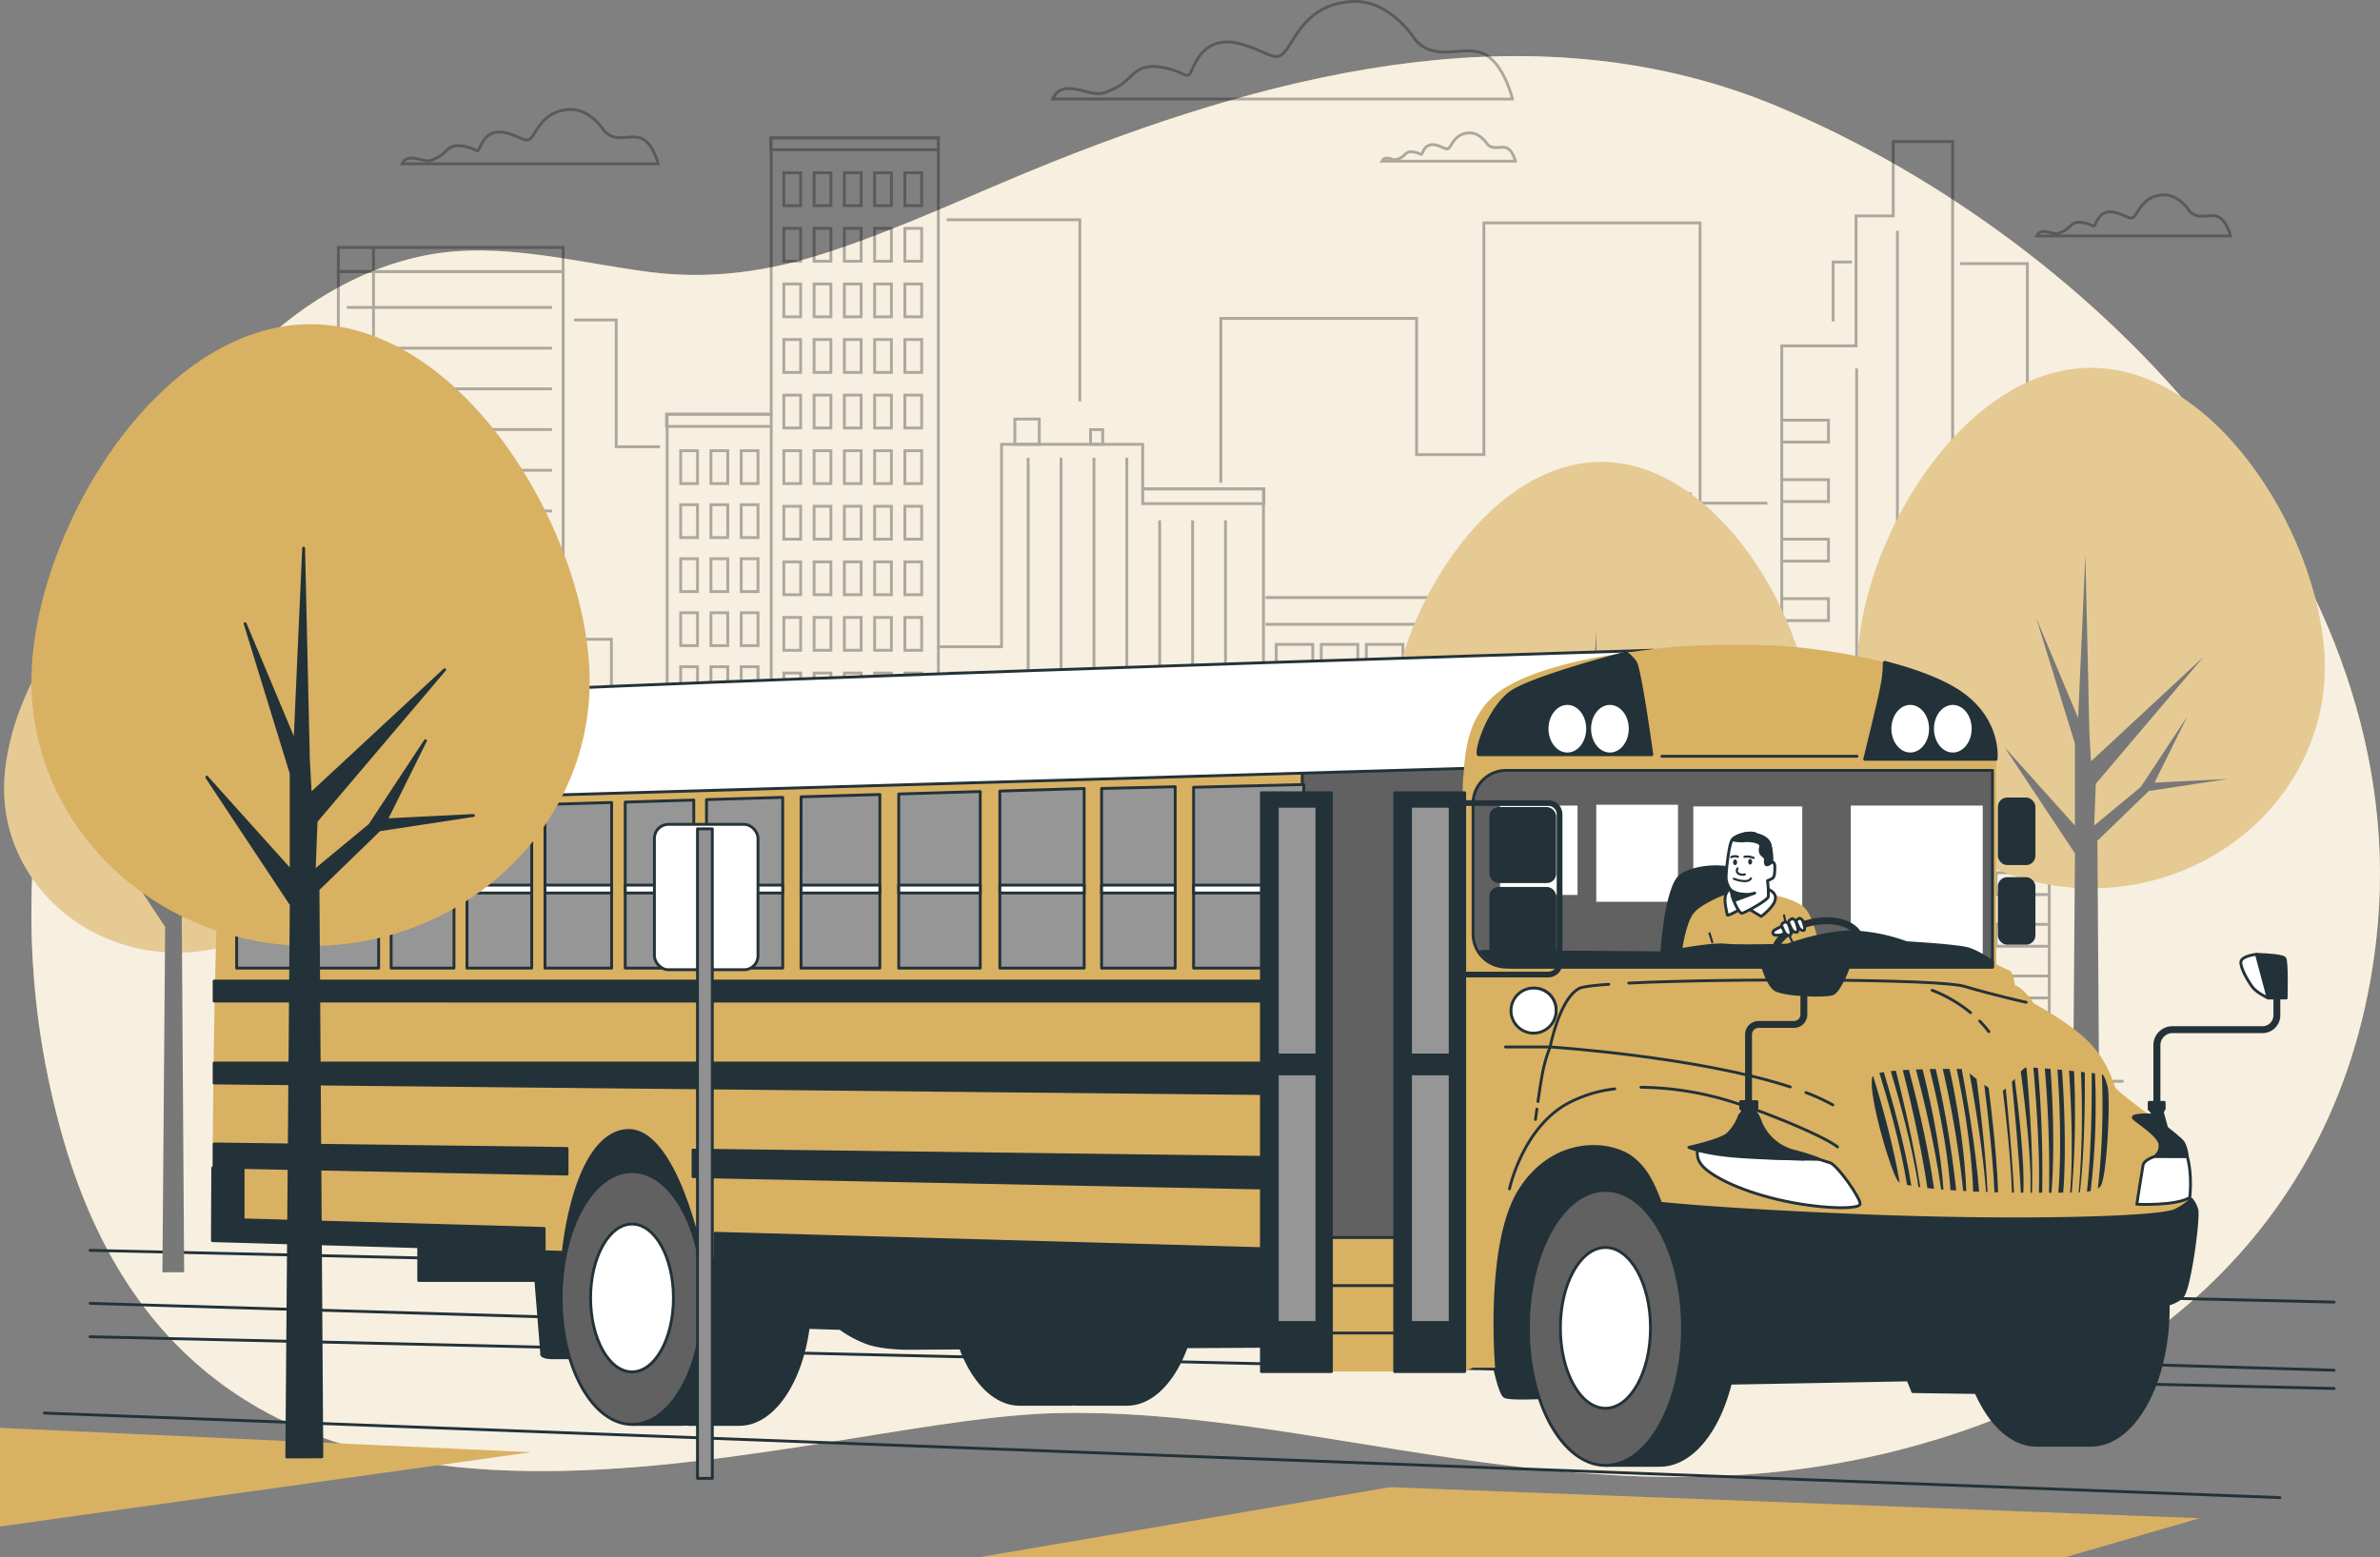 <svg xmlns="http://www.w3.org/2000/svg" viewBox="0 0 833.13 545.31"><rect x="0" y="0" width="833.13" height="545.31" fill="#808080" stroke="none"/><title>home-image</title><g id="Layer_2" data-name="Layer 2"><g id="Layer_1-2" data-name="Layer 1"><path d="M831.81,329.18c14.69-128.25-96-244.32-209.21-291.77C539.47,2.56,449.53,24.46,369.45,56.31c-26.64,10.59-52.73,23.24-80,32.15-20.28,6.62-40.75,9.53-62,6.8-25.57-3.28-52.48-10.89-78.28-5.88-24.25,4.71-46.15,18.67-63,36.06C22.26,191.36-1.69,292.1,17.34,379.69q1.69,7.83,3.81,15.59c49.79,183.29,254.05,102.6,346.52,99.61s187,40.84,296.72,12.95C741.8,488.17,819.72,434.79,831.81,329.18Z" style="fill:#d9b162"/><path d="M831.81,329.18c14.69-128.25-96-244.32-209.21-291.77C539.47,2.56,449.53,24.46,369.45,56.31c-26.64,10.59-52.73,23.24-80,32.15-20.28,6.62-40.75,9.53-62,6.8-25.57-3.28-52.48-10.89-78.28-5.88-24.25,4.71-46.15,18.67-63,36.06C22.26,191.36-1.69,292.1,17.34,379.69q1.69,7.83,3.81,15.59c49.79,183.29,254.05,102.6,346.52,99.61s187,40.84,296.72,12.95C741.8,488.17,819.72,434.79,831.81,329.18Z" style="fill:#fff;opacity:0.8"/><line x1="31.54" y1="437.82" x2="817.06" y2="455.94" style="fill:none;stroke:#233239;stroke-linecap:round;stroke-linejoin:round"/><line x1="31.54" y1="468.07" x2="817.06" y2="486.19" style="fill:none;stroke:#233239;stroke-linecap:round;stroke-linejoin:round"/><line x1="31.54" y1="456.39" x2="817.06" y2="479.8" style="fill:none;stroke:#233239;stroke-linecap:round;stroke-linejoin:round"/><line x1="15.51" y1="494.8" x2="798.05" y2="524.4" style="fill:none;stroke:#233239;stroke-linecap:round;stroke-linejoin:round"/><polygon points="769.99 531.62 486.51 520.75 342.59 545.31 722.84 545.31 769.99 531.62" style="fill:#d9b162"/><polygon points="0 499.98 0 534.52 185.83 508.51 0 499.98" style="fill:#d9b162"/><path d="M495.48,14S486.74-.26,473.25.53,455,10.06,451,16.41s-5.55,2.38-15.87-.8S420.06,18,417.68,23.55s-1.59,1.59-11.11,0-9.77,4.09-15.88,7.15c-5,2.48-6,2.59-11.54,1.1-6.85-1.86-9.1-.31-10.68,2.87h161S526.43,22,519.29,18.79,502.62,22,495.48,14Z" style="fill:none;stroke:#000;stroke-miterlimit:10;opacity:0.3"/><path d="M211.51,45.85s-4.86-8-12.37-7.51-10.16,5.3-12.37,8.83-3.09,1.33-8.84-.44-8.39,1.33-9.72,4.42-.88.88-6.18,0-5.44,2.28-8.84,4c-2.76,1.38-3.36,1.44-6.42.61-3.81-1-5.06-.17-6,1.59h89.62s-1.7-7.06-5.68-8.83S215.49,50.27,211.51,45.85Z" style="fill:none;stroke:#000;stroke-miterlimit:10;opacity:0.3"/><path d="M766.48,73.93s-3.68-6-9.36-5.68-7.68,4-9.35,6.68-2.34,1-6.69-.34-6.35,1-7.35,3.35-.67.66-4.68,0-4.11,1.72-6.68,3c-2.09,1-2.54,1.1-4.86.47-2.88-.78-3.83-.13-4.5,1.2H780.8s-1.29-5.34-4.29-6.68S769.49,77.27,766.48,73.93Z" style="fill:none;stroke:#000;stroke-miterlimit:10;opacity:0.3"/><path d="M520.63,50.46s-2.54-4.14-6.45-3.91-5.29,2.76-6.44,4.6-1.61.69-4.61-.23-4.37.69-5.06,2.3-.46.46-3.22,0-2.83,1.19-4.6,2.07a3.47,3.47,0,0,1-3.35.32c-2-.54-2.64-.09-3.1.83h46.69s-.89-3.68-3-4.6S522.7,52.76,520.63,50.46Z" style="fill:none;stroke:#000;stroke-miterlimit:10;opacity:0.3"/><g style="opacity:0.3"><polyline points="88.53 365.62 118.44 365.62 118.44 95.1 197.13 95.1 197.13 223.85 214.03 223.85 214.03 383.82 233.54 383.82 233.54 145.04 269.96 145.04 269.96 48.28 328.48 48.28 328.48 226.46 350.59 226.46 350.59 155.58 400.01 155.58 400.01 171.18 442.28 171.18 442.28 381.87 459.19 381.87 459.19 343.51 505.36 343.51 505.36 381.22 527.47 381.22 527.47 191.34 602.25 191.34 602.25 369.52 623.71 369.52 623.71 121.11 649.72 121.11 649.72 75.59 662.73 75.59 662.73 49.58 683.53 49.58 683.53 218 717.35 218 717.35 378.62 743.36 378.62" style="fill:none;stroke:#000;stroke-miterlimit:10"/><rect x="118.44" y="86.65" width="78.68" height="8.45" style="fill:none;stroke:#000;stroke-miterlimit:10"/><rect x="233.32" y="145.04" width="36.64" height="4.28" style="fill:none;stroke:#000;stroke-miterlimit:10"/><rect x="269.78" y="48.28" width="58.7" height="4.16" style="fill:none;stroke:#000;stroke-miterlimit:10"/><rect x="355.25" y="146.74" width="8.55" height="8.83" style="fill:none;stroke:#000;stroke-miterlimit:10"/><rect x="381.74" y="150.44" width="4.27" height="5.13" style="fill:none;stroke:#000;stroke-miterlimit:10"/><rect x="400.01" y="171.18" width="42.41" height="5.18" style="fill:none;stroke:#000;stroke-miterlimit:10"/><rect x="527.47" y="187.48" width="74.77" height="3.87" style="fill:none;stroke:#000;stroke-miterlimit:10"/><rect x="546.69" y="179.78" width="29.63" height="7.69" style="fill:none;stroke:#000;stroke-miterlimit:10"/><polyline points="570.05 180.07 570.05 172.95 591.7 172.95 591.7 187.19" style="fill:none;stroke:#000;stroke-miterlimit:10"/><polyline points="427.35 169.06 427.35 111.49 495.88 111.49 495.88 159.19 519.45 159.19 519.45 78.05 595.11 78.05 595.11 176.18 618.68 176.18" style="fill:none;stroke:#000;stroke-miterlimit:10"/><polyline points="378 140.55 378 76.95 331.4 76.95" style="fill:none;stroke:#000;stroke-miterlimit:10"/><polyline points="231.07 156.44 215.72 156.44 215.72 112.04 200.92 112.04" style="fill:none;stroke:#000;stroke-miterlimit:10"/><polyline points="115.94 144.38 103.33 144.38 103.33 317.08" style="fill:none;stroke:#000;stroke-miterlimit:10"/><polyline points="641.71 112.58 641.71 91.75 648.29 91.75" style="fill:none;stroke:#000;stroke-miterlimit:10"/><polyline points="686.12 92.3 709.69 92.3 709.69 179.47 749.72 179.47 749.72 280.35" style="fill:none;stroke:#000;stroke-miterlimit:10"/><rect x="274.39" y="60.5" width="5.88" height="11.51" style="fill:none;stroke:#000;stroke-miterlimit:10"/><rect x="284.98" y="60.5" width="5.88" height="11.51" style="fill:none;stroke:#000;stroke-miterlimit:10"/><rect x="295.57" y="60.5" width="5.88" height="11.51" style="fill:none;stroke:#000;stroke-miterlimit:10"/><rect x="306.16" y="60.5" width="5.88" height="11.51" style="fill:none;stroke:#000;stroke-miterlimit:10"/><rect x="316.75" y="60.5" width="5.88" height="11.51" style="fill:none;stroke:#000;stroke-miterlimit:10"/><rect x="274.39" y="79.96" width="5.88" height="11.51" style="fill:none;stroke:#000;stroke-miterlimit:10"/><rect x="284.98" y="79.96" width="5.88" height="11.51" style="fill:none;stroke:#000;stroke-miterlimit:10"/><rect x="295.57" y="79.96" width="5.88" height="11.51" style="fill:none;stroke:#000;stroke-miterlimit:10"/><rect x="306.16" y="79.96" width="5.88" height="11.51" style="fill:none;stroke:#000;stroke-miterlimit:10"/><rect x="316.75" y="79.96" width="5.88" height="11.51" style="fill:none;stroke:#000;stroke-miterlimit:10"/><rect x="274.39" y="99.43" width="5.88" height="11.51" style="fill:none;stroke:#000;stroke-miterlimit:10"/><rect x="284.98" y="99.43" width="5.88" height="11.51" style="fill:none;stroke:#000;stroke-miterlimit:10"/><rect x="295.57" y="99.43" width="5.88" height="11.51" style="fill:none;stroke:#000;stroke-miterlimit:10"/><rect x="306.16" y="99.43" width="5.88" height="11.51" style="fill:none;stroke:#000;stroke-miterlimit:10"/><rect x="316.75" y="99.43" width="5.88" height="11.51" style="fill:none;stroke:#000;stroke-miterlimit:10"/><rect x="274.39" y="118.89" width="5.88" height="11.51" style="fill:none;stroke:#000;stroke-miterlimit:10"/><rect x="284.98" y="118.89" width="5.88" height="11.51" style="fill:none;stroke:#000;stroke-miterlimit:10"/><rect x="295.57" y="118.89" width="5.88" height="11.51" style="fill:none;stroke:#000;stroke-miterlimit:10"/><rect x="306.16" y="118.89" width="5.88" height="11.51" style="fill:none;stroke:#000;stroke-miterlimit:10"/><rect x="316.75" y="118.89" width="5.88" height="11.51" style="fill:none;stroke:#000;stroke-miterlimit:10"/><rect x="274.39" y="138.35" width="5.88" height="11.51" style="fill:none;stroke:#000;stroke-miterlimit:10"/><rect x="284.98" y="138.35" width="5.88" height="11.51" style="fill:none;stroke:#000;stroke-miterlimit:10"/><rect x="295.57" y="138.35" width="5.88" height="11.51" style="fill:none;stroke:#000;stroke-miterlimit:10"/><rect x="306.16" y="138.35" width="5.88" height="11.51" style="fill:none;stroke:#000;stroke-miterlimit:10"/><rect x="316.75" y="138.35" width="5.88" height="11.51" style="fill:none;stroke:#000;stroke-miterlimit:10"/><rect x="274.39" y="157.82" width="5.88" height="11.51" style="fill:none;stroke:#000;stroke-miterlimit:10"/><rect x="284.98" y="157.82" width="5.88" height="11.51" style="fill:none;stroke:#000;stroke-miterlimit:10"/><rect x="295.57" y="157.82" width="5.88" height="11.51" style="fill:none;stroke:#000;stroke-miterlimit:10"/><rect x="306.16" y="157.82" width="5.88" height="11.51" style="fill:none;stroke:#000;stroke-miterlimit:10"/><rect x="316.75" y="157.82" width="5.88" height="11.51" style="fill:none;stroke:#000;stroke-miterlimit:10"/><rect x="238.28" y="157.82" width="5.88" height="11.51" style="fill:none;stroke:#000;stroke-miterlimit:10"/><rect x="248.87" y="157.82" width="5.88" height="11.51" style="fill:none;stroke:#000;stroke-miterlimit:10"/><rect x="259.46" y="157.82" width="5.88" height="11.51" style="fill:none;stroke:#000;stroke-miterlimit:10"/><rect x="238.28" y="176.73" width="5.88" height="11.51" style="fill:none;stroke:#000;stroke-miterlimit:10"/><rect x="248.87" y="176.73" width="5.88" height="11.51" style="fill:none;stroke:#000;stroke-miterlimit:10"/><rect x="259.46" y="176.73" width="5.88" height="11.51" style="fill:none;stroke:#000;stroke-miterlimit:10"/><rect x="238.28" y="195.64" width="5.88" height="11.51" style="fill:none;stroke:#000;stroke-miterlimit:10"/><rect x="248.87" y="195.64" width="5.88" height="11.51" style="fill:none;stroke:#000;stroke-miterlimit:10"/><rect x="259.46" y="195.64" width="5.88" height="11.51" style="fill:none;stroke:#000;stroke-miterlimit:10"/><rect x="238.28" y="214.56" width="5.88" height="11.51" style="fill:none;stroke:#000;stroke-miterlimit:10"/><rect x="248.87" y="214.56" width="5.88" height="11.51" style="fill:none;stroke:#000;stroke-miterlimit:10"/><rect x="259.46" y="214.56" width="5.88" height="11.51" style="fill:none;stroke:#000;stroke-miterlimit:10"/><rect x="238.28" y="233.47" width="5.88" height="11.51" style="fill:none;stroke:#000;stroke-miterlimit:10"/><rect x="248.87" y="233.47" width="5.88" height="11.51" style="fill:none;stroke:#000;stroke-miterlimit:10"/><rect x="259.46" y="233.47" width="5.88" height="11.51" style="fill:none;stroke:#000;stroke-miterlimit:10"/><rect x="238.28" y="252.39" width="5.88" height="11.51" style="fill:none;stroke:#000;stroke-miterlimit:10"/><rect x="248.87" y="252.39" width="5.88" height="11.51" style="fill:none;stroke:#000;stroke-miterlimit:10"/><rect x="259.46" y="252.39" width="5.88" height="11.51" style="fill:none;stroke:#000;stroke-miterlimit:10"/><rect x="238.28" y="271.3" width="5.88" height="11.51" style="fill:none;stroke:#000;stroke-miterlimit:10"/><rect x="248.87" y="271.3" width="5.88" height="11.51" style="fill:none;stroke:#000;stroke-miterlimit:10"/><rect x="259.46" y="271.3" width="5.88" height="11.51" style="fill:none;stroke:#000;stroke-miterlimit:10"/><rect x="238.28" y="290.22" width="5.88" height="11.51" style="fill:none;stroke:#000;stroke-miterlimit:10"/><rect x="248.87" y="290.22" width="5.88" height="11.51" style="fill:none;stroke:#000;stroke-miterlimit:10"/><rect x="259.46" y="290.22" width="5.88" height="11.51" style="fill:none;stroke:#000;stroke-miterlimit:10"/><rect x="238.28" y="309.13" width="5.88" height="11.51" style="fill:none;stroke:#000;stroke-miterlimit:10"/><rect x="248.87" y="309.13" width="5.88" height="11.51" style="fill:none;stroke:#000;stroke-miterlimit:10"/><rect x="259.46" y="309.13" width="5.88" height="11.51" style="fill:none;stroke:#000;stroke-miterlimit:10"/><rect x="238.28" y="328.05" width="5.88" height="11.51" style="fill:none;stroke:#000;stroke-miterlimit:10"/><rect x="248.87" y="328.05" width="5.88" height="11.51" style="fill:none;stroke:#000;stroke-miterlimit:10"/><rect x="259.46" y="328.05" width="5.88" height="11.51" style="fill:none;stroke:#000;stroke-miterlimit:10"/><rect x="238.28" y="346.96" width="5.88" height="11.51" style="fill:none;stroke:#000;stroke-miterlimit:10"/><rect x="248.87" y="346.96" width="5.88" height="11.51" style="fill:none;stroke:#000;stroke-miterlimit:10"/><rect x="259.46" y="346.96" width="5.88" height="11.51" style="fill:none;stroke:#000;stroke-miterlimit:10"/><rect x="332.71" y="235.67" width="5.88" height="11.51" style="fill:none;stroke:#000;stroke-miterlimit:10"/><rect x="343.3" y="235.67" width="5.88" height="11.51" style="fill:none;stroke:#000;stroke-miterlimit:10"/><rect x="332.71" y="254.58" width="5.88" height="11.51" style="fill:none;stroke:#000;stroke-miterlimit:10"/><rect x="343.3" y="254.58" width="5.88" height="11.51" style="fill:none;stroke:#000;stroke-miterlimit:10"/><rect x="332.71" y="273.5" width="5.88" height="11.51" style="fill:none;stroke:#000;stroke-miterlimit:10"/><rect x="343.3" y="273.5" width="5.88" height="11.51" style="fill:none;stroke:#000;stroke-miterlimit:10"/><rect x="332.71" y="292.41" width="5.88" height="11.51" style="fill:none;stroke:#000;stroke-miterlimit:10"/><rect x="343.3" y="292.41" width="5.88" height="11.51" style="fill:none;stroke:#000;stroke-miterlimit:10"/><rect x="332.71" y="311.32" width="5.88" height="11.51" style="fill:none;stroke:#000;stroke-miterlimit:10"/><rect x="343.3" y="311.32" width="5.88" height="11.51" style="fill:none;stroke:#000;stroke-miterlimit:10"/><rect x="332.71" y="330.24" width="5.88" height="11.51" style="fill:none;stroke:#000;stroke-miterlimit:10"/><rect x="343.3" y="330.24" width="5.88" height="11.51" style="fill:none;stroke:#000;stroke-miterlimit:10"/><rect x="332.71" y="349.15" width="5.88" height="11.51" style="fill:none;stroke:#000;stroke-miterlimit:10"/><rect x="343.3" y="349.15" width="5.88" height="11.51" style="fill:none;stroke:#000;stroke-miterlimit:10"/><rect x="274.39" y="177.28" width="5.88" height="11.51" style="fill:none;stroke:#000;stroke-miterlimit:10"/><rect x="284.98" y="177.28" width="5.88" height="11.51" style="fill:none;stroke:#000;stroke-miterlimit:10"/><rect x="295.57" y="177.28" width="5.88" height="11.51" style="fill:none;stroke:#000;stroke-miterlimit:10"/><rect x="306.16" y="177.28" width="5.88" height="11.51" style="fill:none;stroke:#000;stroke-miterlimit:10"/><rect x="316.75" y="177.28" width="5.88" height="11.51" style="fill:none;stroke:#000;stroke-miterlimit:10"/><rect x="274.39" y="196.74" width="5.88" height="11.51" style="fill:none;stroke:#000;stroke-miterlimit:10"/><rect x="284.98" y="196.74" width="5.88" height="11.51" style="fill:none;stroke:#000;stroke-miterlimit:10"/><rect x="295.57" y="196.74" width="5.88" height="11.51" style="fill:none;stroke:#000;stroke-miterlimit:10"/><rect x="306.16" y="196.74" width="5.88" height="11.51" style="fill:none;stroke:#000;stroke-miterlimit:10"/><rect x="316.75" y="196.74" width="5.88" height="11.51" style="fill:none;stroke:#000;stroke-miterlimit:10"/><rect x="274.39" y="216.2" width="5.88" height="11.51" style="fill:none;stroke:#000;stroke-miterlimit:10"/><rect x="284.98" y="216.2" width="5.88" height="11.51" style="fill:none;stroke:#000;stroke-miterlimit:10"/><rect x="295.57" y="216.2" width="5.88" height="11.51" style="fill:none;stroke:#000;stroke-miterlimit:10"/><rect x="306.16" y="216.2" width="5.88" height="11.51" style="fill:none;stroke:#000;stroke-miterlimit:10"/><rect x="316.75" y="216.2" width="5.88" height="11.51" style="fill:none;stroke:#000;stroke-miterlimit:10"/><rect x="274.39" y="235.67" width="5.88" height="11.51" style="fill:none;stroke:#000;stroke-miterlimit:10"/><rect x="284.98" y="235.67" width="5.88" height="11.51" style="fill:none;stroke:#000;stroke-miterlimit:10"/><rect x="295.57" y="235.67" width="5.88" height="11.51" style="fill:none;stroke:#000;stroke-miterlimit:10"/><rect x="306.16" y="235.67" width="5.88" height="11.51" style="fill:none;stroke:#000;stroke-miterlimit:10"/><rect x="316.75" y="235.67" width="5.88" height="11.51" style="fill:none;stroke:#000;stroke-miterlimit:10"/><rect x="274.39" y="255.13" width="5.88" height="11.51" style="fill:none;stroke:#000;stroke-miterlimit:10"/><rect x="284.98" y="255.13" width="5.88" height="11.51" style="fill:none;stroke:#000;stroke-miterlimit:10"/><rect x="295.57" y="255.13" width="5.88" height="11.51" style="fill:none;stroke:#000;stroke-miterlimit:10"/><rect x="306.16" y="255.13" width="5.88" height="11.51" style="fill:none;stroke:#000;stroke-miterlimit:10"/><rect x="316.75" y="255.13" width="5.88" height="11.51" style="fill:none;stroke:#000;stroke-miterlimit:10"/><rect x="274.39" y="274.59" width="5.88" height="11.51" style="fill:none;stroke:#000;stroke-miterlimit:10"/><rect x="284.98" y="274.59" width="5.88" height="11.51" style="fill:none;stroke:#000;stroke-miterlimit:10"/><rect x="295.57" y="274.59" width="5.88" height="11.51" style="fill:none;stroke:#000;stroke-miterlimit:10"/><rect x="306.16" y="274.59" width="5.88" height="11.51" style="fill:none;stroke:#000;stroke-miterlimit:10"/><rect x="316.75" y="274.59" width="5.88" height="11.51" style="fill:none;stroke:#000;stroke-miterlimit:10"/><rect x="274.39" y="294.05" width="5.88" height="11.51" style="fill:none;stroke:#000;stroke-miterlimit:10"/><rect x="284.98" y="294.05" width="5.88" height="11.51" style="fill:none;stroke:#000;stroke-miterlimit:10"/><rect x="295.57" y="294.05" width="5.88" height="11.51" style="fill:none;stroke:#000;stroke-miterlimit:10"/><rect x="306.16" y="294.05" width="5.88" height="11.51" style="fill:none;stroke:#000;stroke-miterlimit:10"/><rect x="316.75" y="294.05" width="5.88" height="11.51" style="fill:none;stroke:#000;stroke-miterlimit:10"/><rect x="274.39" y="313.52" width="5.88" height="11.51" style="fill:none;stroke:#000;stroke-miterlimit:10"/><rect x="284.98" y="313.52" width="5.88" height="11.51" style="fill:none;stroke:#000;stroke-miterlimit:10"/><rect x="295.57" y="313.52" width="5.88" height="11.51" style="fill:none;stroke:#000;stroke-miterlimit:10"/><rect x="306.16" y="313.52" width="5.88" height="11.51" style="fill:none;stroke:#000;stroke-miterlimit:10"/><rect x="316.75" y="313.52" width="5.88" height="11.51" style="fill:none;stroke:#000;stroke-miterlimit:10"/><rect x="274.39" y="332.98" width="5.88" height="11.51" style="fill:none;stroke:#000;stroke-miterlimit:10"/><rect x="284.98" y="332.98" width="5.88" height="11.51" style="fill:none;stroke:#000;stroke-miterlimit:10"/><rect x="295.57" y="332.98" width="5.88" height="11.51" style="fill:none;stroke:#000;stroke-miterlimit:10"/><rect x="306.16" y="332.98" width="5.88" height="11.51" style="fill:none;stroke:#000;stroke-miterlimit:10"/><rect x="316.75" y="332.98" width="5.88" height="11.51" style="fill:none;stroke:#000;stroke-miterlimit:10"/><rect x="274.39" y="352.99" width="5.88" height="11.51" style="fill:none;stroke:#000;stroke-miterlimit:10"/><rect x="284.98" y="352.99" width="5.88" height="11.51" style="fill:none;stroke:#000;stroke-miterlimit:10"/><rect x="295.57" y="352.99" width="5.88" height="11.51" style="fill:none;stroke:#000;stroke-miterlimit:10"/><rect x="306.16" y="352.99" width="5.88" height="11.51" style="fill:none;stroke:#000;stroke-miterlimit:10"/><rect x="316.75" y="352.99" width="5.88" height="11.51" style="fill:none;stroke:#000;stroke-miterlimit:10"/><line x1="269.96" y1="149.32" x2="269.96" y2="383.97" style="fill:none;stroke:#000;stroke-miterlimit:10"/><line x1="359.91" y1="160.28" x2="359.91" y2="380.68" style="fill:none;stroke:#000;stroke-miterlimit:10"/><line x1="371.43" y1="160.28" x2="371.43" y2="380.68" style="fill:none;stroke:#000;stroke-miterlimit:10"/><line x1="382.94" y1="160.28" x2="382.94" y2="380.68" style="fill:none;stroke:#000;stroke-miterlimit:10"/><line x1="394.45" y1="160.28" x2="394.45" y2="380.68" style="fill:none;stroke:#000;stroke-miterlimit:10"/><line x1="405.96" y1="182.21" x2="405.96" y2="380.68" style="fill:none;stroke:#000;stroke-miterlimit:10"/><line x1="417.48" y1="182.21" x2="417.48" y2="380.68" style="fill:none;stroke:#000;stroke-miterlimit:10"/><line x1="428.99" y1="182.21" x2="428.99" y2="380.68" style="fill:none;stroke:#000;stroke-miterlimit:10"/><line x1="121.42" y1="107.65" x2="193.25" y2="107.65" style="fill:none;stroke:#000;stroke-miterlimit:10"/><line x1="121.42" y1="121.91" x2="193.25" y2="121.91" style="fill:none;stroke:#000;stroke-miterlimit:10"/><line x1="121.42" y1="136.16" x2="193.25" y2="136.16" style="fill:none;stroke:#000;stroke-miterlimit:10"/><line x1="121.42" y1="150.41" x2="193.25" y2="150.41" style="fill:none;stroke:#000;stroke-miterlimit:10"/><line x1="121.42" y1="164.67" x2="193.25" y2="164.67" style="fill:none;stroke:#000;stroke-miterlimit:10"/><line x1="121.42" y1="178.92" x2="193.25" y2="178.92" style="fill:none;stroke:#000;stroke-miterlimit:10"/><line x1="121.42" y1="193.18" x2="193.25" y2="193.18" style="fill:none;stroke:#000;stroke-miterlimit:10"/><line x1="121.42" y1="207.43" x2="193.25" y2="207.43" style="fill:none;stroke:#000;stroke-miterlimit:10"/><line x1="121.42" y1="221.69" x2="193.25" y2="221.69" style="fill:none;stroke:#000;stroke-miterlimit:10"/><line x1="121.42" y1="235.94" x2="193.25" y2="235.94" style="fill:none;stroke:#000;stroke-miterlimit:10"/><line x1="121.42" y1="250.2" x2="193.25" y2="250.2" style="fill:none;stroke:#000;stroke-miterlimit:10"/><line x1="121.42" y1="264.45" x2="193.25" y2="264.45" style="fill:none;stroke:#000;stroke-miterlimit:10"/><line x1="121.42" y1="278.7" x2="193.25" y2="278.7" style="fill:none;stroke:#000;stroke-miterlimit:10"/><line x1="121.42" y1="292.96" x2="193.25" y2="292.96" style="fill:none;stroke:#000;stroke-miterlimit:10"/><line x1="121.42" y1="307.21" x2="193.25" y2="307.21" style="fill:none;stroke:#000;stroke-miterlimit:10"/><line x1="121.42" y1="321.47" x2="193.25" y2="321.47" style="fill:none;stroke:#000;stroke-miterlimit:10"/><line x1="121.42" y1="335.72" x2="193.25" y2="335.72" style="fill:none;stroke:#000;stroke-miterlimit:10"/><line x1="121.42" y1="349.98" x2="193.25" y2="349.98" style="fill:none;stroke:#000;stroke-miterlimit:10"/><line x1="121.42" y1="364.23" x2="193.25" y2="364.23" style="fill:none;stroke:#000;stroke-miterlimit:10"/><line x1="130.75" y1="86.27" x2="130.75" y2="374.15" style="fill:none;stroke:#000;stroke-miterlimit:10"/><polyline points="624.17 147.13 640.07 147.13 640.07 154.8 624.17 154.8" style="fill:none;stroke:#000;stroke-miterlimit:10"/><polyline points="716.82 233.2 698.73 233.2 698.73 240.88 716.82 240.88" style="fill:none;stroke:#000;stroke-miterlimit:10"/><polyline points="716.82 251.29 698.73 251.29 698.73 258.97 716.82 258.97" style="fill:none;stroke:#000;stroke-miterlimit:10"/><polyline points="716.82 269.38 698.73 269.38 698.73 277.06 716.82 277.06" style="fill:none;stroke:#000;stroke-miterlimit:10"/><polyline points="716.82 287.48 698.73 287.48 698.73 295.15 716.82 295.15" style="fill:none;stroke:#000;stroke-miterlimit:10"/><polyline points="716.82 305.57 698.73 305.57 698.73 313.24 716.82 313.24" style="fill:none;stroke:#000;stroke-miterlimit:10"/><polyline points="716.82 323.66 698.73 323.66 698.73 331.34 716.82 331.34" style="fill:none;stroke:#000;stroke-miterlimit:10"/><polyline points="716.82 341.75 698.73 341.75 698.73 349.43 716.82 349.43" style="fill:none;stroke:#000;stroke-miterlimit:10"/><polyline points="716.82 359.84 698.73 359.84 698.73 367.52 716.82 367.52" style="fill:none;stroke:#000;stroke-miterlimit:10"/><polyline points="624.17 167.96 640.07 167.96 640.07 175.63 624.17 175.63" style="fill:none;stroke:#000;stroke-miterlimit:10"/><polyline points="624.17 188.79 640.07 188.79 640.07 196.47 624.17 196.47" style="fill:none;stroke:#000;stroke-miterlimit:10"/><polyline points="624.17 209.63 640.07 209.63 640.07 217.3 624.17 217.3" style="fill:none;stroke:#000;stroke-miterlimit:10"/><polyline points="624.17 230.46 640.07 230.46 640.07 238.13 624.17 238.13" style="fill:none;stroke:#000;stroke-miterlimit:10"/><polyline points="624.17 251.29 640.07 251.29 640.07 258.97 624.17 258.97" style="fill:none;stroke:#000;stroke-miterlimit:10"/><polyline points="624.17 272.13 640.07 272.13 640.07 279.8 624.17 279.8" style="fill:none;stroke:#000;stroke-miterlimit:10"/><polyline points="624.17 292.96 640.07 292.96 640.07 300.63 624.17 300.63" style="fill:none;stroke:#000;stroke-miterlimit:10"/><polyline points="624.17 313.79 640.07 313.79 640.07 321.47 624.17 321.47" style="fill:none;stroke:#000;stroke-miterlimit:10"/><polyline points="624.17 334.63 640.07 334.63 640.07 342.3 624.17 342.3" style="fill:none;stroke:#000;stroke-miterlimit:10"/><rect x="529.87" y="197.02" width="69.08" height="6.58" style="fill:none;stroke:#000;stroke-miterlimit:10"/><rect x="529.87" y="208.53" width="69.08" height="6.58" style="fill:none;stroke:#000;stroke-miterlimit:10"/><rect x="529.87" y="220.04" width="69.08" height="6.58" style="fill:none;stroke:#000;stroke-miterlimit:10"/><rect x="529.87" y="231.55" width="69.08" height="6.58" style="fill:none;stroke:#000;stroke-miterlimit:10"/><rect x="529.87" y="243.07" width="69.08" height="6.58" style="fill:none;stroke:#000;stroke-miterlimit:10"/><rect x="529.87" y="254.58" width="69.08" height="6.58" style="fill:none;stroke:#000;stroke-miterlimit:10"/><rect x="529.87" y="266.09" width="69.08" height="6.58" style="fill:none;stroke:#000;stroke-miterlimit:10"/><rect x="529.87" y="277.61" width="69.08" height="6.58" style="fill:none;stroke:#000;stroke-miterlimit:10"/><rect x="529.87" y="289.12" width="69.08" height="6.58" style="fill:none;stroke:#000;stroke-miterlimit:10"/><rect x="529.87" y="300.63" width="69.08" height="6.58" style="fill:none;stroke:#000;stroke-miterlimit:10"/><rect x="529.87" y="312.15" width="69.08" height="6.58" style="fill:none;stroke:#000;stroke-miterlimit:10"/><rect x="529.87" y="323.66" width="69.08" height="6.58" style="fill:none;stroke:#000;stroke-miterlimit:10"/><rect x="529.87" y="335.17" width="69.08" height="6.58" style="fill:none;stroke:#000;stroke-miterlimit:10"/><rect x="529.87" y="346.69" width="69.08" height="6.58" style="fill:none;stroke:#000;stroke-miterlimit:10"/><rect x="529.87" y="358.2" width="69.08" height="6.58" style="fill:none;stroke:#000;stroke-miterlimit:10"/><rect x="529.87" y="369.71" width="69.08" height="6.58" style="fill:none;stroke:#000;stroke-miterlimit:10"/><rect x="529.87" y="381.23" width="69.08" height="6.58" style="fill:none;stroke:#000;stroke-miterlimit:10"/><line x1="649.93" y1="129.03" x2="649.93" y2="383.42" style="fill:none;stroke:#000;stroke-miterlimit:10"/><line x1="664.19" y1="80.79" x2="664.19" y2="383.42" style="fill:none;stroke:#000;stroke-miterlimit:10"/><rect x="465.72" y="325.31" width="34.54" height="18.09" style="fill:none;stroke:#000;stroke-miterlimit:10"/><rect x="473.95" y="293.51" width="18.09" height="31.8" style="fill:none;stroke:#000;stroke-miterlimit:10"/><line x1="328.48" y1="226.46" x2="328.48" y2="383.53" style="fill:none;stroke:#000;stroke-miterlimit:10"/><line x1="526.87" y1="209.24" x2="443" y2="209.24" style="fill:none;stroke:#000;stroke-miterlimit:10"/><line x1="526.87" y1="218.61" x2="443" y2="218.61" style="fill:none;stroke:#000;stroke-miterlimit:10"/><rect x="446.75" y="225.64" width="12.79" height="9.37" style="fill:none;stroke:#000;stroke-miterlimit:10"/><rect x="462.52" y="225.64" width="12.79" height="9.37" style="fill:none;stroke:#000;stroke-miterlimit:10"/><rect x="478.3" y="225.64" width="12.79" height="9.37" style="fill:none;stroke:#000;stroke-miterlimit:10"/><rect x="494.08" y="225.64" width="12.79" height="9.37" style="fill:none;stroke:#000;stroke-miterlimit:10"/><rect x="509.86" y="225.64" width="12.79" height="9.37" style="fill:none;stroke:#000;stroke-miterlimit:10"/><rect x="446.75" y="240.16" width="12.79" height="9.37" style="fill:none;stroke:#000;stroke-miterlimit:10"/><rect x="462.52" y="240.16" width="12.79" height="9.37" style="fill:none;stroke:#000;stroke-miterlimit:10"/><rect x="478.3" y="240.16" width="12.79" height="9.37" style="fill:none;stroke:#000;stroke-miterlimit:10"/><rect x="494.08" y="240.16" width="12.79" height="9.37" style="fill:none;stroke:#000;stroke-miterlimit:10"/><rect x="509.86" y="240.16" width="12.79" height="9.37" style="fill:none;stroke:#000;stroke-miterlimit:10"/><rect x="446.75" y="254.69" width="12.79" height="9.37" style="fill:none;stroke:#000;stroke-miterlimit:10"/><rect x="462.52" y="254.69" width="12.79" height="9.37" style="fill:none;stroke:#000;stroke-miterlimit:10"/><rect x="478.3" y="254.69" width="12.79" height="9.37" style="fill:none;stroke:#000;stroke-miterlimit:10"/><rect x="494.08" y="254.69" width="12.79" height="9.37" style="fill:none;stroke:#000;stroke-miterlimit:10"/><rect x="509.86" y="254.69" width="12.79" height="9.37" style="fill:none;stroke:#000;stroke-miterlimit:10"/><rect x="446.75" y="280.93" width="12.79" height="9.37" style="fill:none;stroke:#000;stroke-miterlimit:10"/><rect x="462.52" y="280.93" width="12.79" height="9.37" style="fill:none;stroke:#000;stroke-miterlimit:10"/><rect x="478.3" y="280.93" width="12.79" height="9.37" style="fill:none;stroke:#000;stroke-miterlimit:10"/><rect x="494.08" y="280.93" width="12.79" height="9.37" style="fill:none;stroke:#000;stroke-miterlimit:10"/><rect x="509.86" y="280.93" width="12.79" height="9.37" style="fill:none;stroke:#000;stroke-miterlimit:10"/></g><path d="M813.78,233.55c0,42.78-36.61,77.47-81.76,77.47s-81.76-34.69-81.76-77.47S686.86,128.82,732,128.82,813.78,190.76,813.78,233.55Z" style="fill:#d9b162"/><path d="M813.78,233.55c0,42.78-36.61,77.47-81.76,77.47s-81.76-34.69-81.76-77.47S686.86,128.82,732,128.82,813.78,190.76,813.78,233.55Z" style="fill:#fff;opacity:0.32"/><polygon points="725.07 460.75 726.36 298.86 701.61 261.53 726.34 289.07 726.34 260.41 712.85 216.56 727.46 251.41 730 194.43 731.4 256.47 731.96 266.59 771.31 230.05 733.64 274.46 733.08 289.07 749.38 275.58 765.69 250.85 754.19 274.05 779.74 272.77 752.2 276.98 734.21 294.4 735.33 460.71 725.07 460.75" style="fill:#787878"/><path d="M122.59,276.14c0,31.71-27.12,57.41-60.58,57.41S1.42,307.85,1.42,276.14s27.12-77.6,60.59-77.6S122.59,244.44,122.59,276.14Z" style="fill:#d9b162"/><path d="M122.59,276.14c0,31.71-27.12,57.41-60.58,57.41S1.42,307.85,1.42,276.14s27.12-77.6,60.59-77.6S122.59,244.44,122.59,276.14Z" style="fill:#fff;opacity:0.32"/><polygon points="56.85 445.51 57.81 324.54 39.47 296.88 57.8 317.29 57.8 296.05 47.8 263.56 58.63 289.38 60.51 247.16 61.55 293.13 61.96 300.63 91.12 273.55 63.21 306.46 62.79 317.29 74.87 307.29 86.95 288.97 78.43 306.15 97.37 305.21 76.96 308.32 63.63 321.24 64.46 445.48 56.85 445.51" style="fill:#787878"/><path d="M634.26,256.21c0,38.59-33,69.87-73.73,69.87s-73.74-31.28-73.74-69.87,33-94.44,73.74-94.44S634.26,217.63,634.26,256.21Z" style="fill:#d9b162"/><path d="M634.26,256.21c0,38.59-33,69.87-73.73,69.87s-73.74-31.28-73.74-69.87,33-94.44,73.74-94.44S634.26,217.63,634.26,256.21Z" style="fill:#fff;opacity:0.32"/><polygon points="554.26 456.14 555.42 315.11 533.1 281.45 555.4 306.29 555.4 280.44 543.24 240.9 556.42 272.33 558.71 220.94 559.97 276.89 560.47 286.01 595.96 253.06 561.99 293.11 561.49 306.29 576.19 294.12 590.89 271.82 580.52 292.74 603.56 291.59 578.72 295.38 562.5 311.09 563.51 456.1 554.26 456.14" style="fill:#787878"/><path d="M667.53,456.14l-63.13-8.61s-5.74-32-22.95-43-49.19-16.8-57.8,1.64-5.74,31.57-5.74,31.57L251.48,420.89S244.1,395.48,226.07,391s-21.52,2.28-27.57,11.18-8,28-8,28l-43.92,1.4v16.8h41l2.05,25.42s-.82,1.64,4.1,1.64h81.16L281,464.75l13.12.41a38.94,38.94,0,0,0,10.25,5.33c5.32,1.64,13.11,1.64,13.11,1.64l144.29-.82,60.12,1.25c.88,4.75,3.06,15.41,4.83,16.43,2.3,1.31,19.68,0,19.68,0l1.79-15.88,51.3,1.07,1.64,10.24,66.82-1.23,1.63,4.1,29.93.41V456.14Z" style="fill:#233239;stroke:#233239;stroke-linecap:round;stroke-linejoin:round"/><path d="M258.81,410.23H241.33v12.88c-4.52,8-7.32,19.12-7.32,31.39s2.8,23.37,7.32,31.39v12.88h17.48c13.7,0,24.8-19.82,24.8-44.27S272.51,410.23,258.81,410.23Z" style="fill:#233239;stroke:#233239;stroke-linecap:round;stroke-linejoin:round"/><ellipse cx="241.33" cy="454.5" rx="24.8" ry="44.27" style="fill:#233239;stroke:#233239;stroke-linecap:round;stroke-linejoin:round"/><ellipse cx="241.33" cy="454.5" rx="14.5" ry="25.88" style="fill:#fff;stroke:#233239;stroke-linecap:round;stroke-linejoin:round"/><path d="M238.73,410.23H221.24v12.88c-4.51,8-7.31,19.12-7.31,31.39s2.8,23.37,7.31,31.39v12.88h17.49c13.69,0,24.8-19.82,24.8-44.27S252.42,410.23,238.73,410.23Z" style="fill:#233239;stroke:#233239;stroke-linecap:round;stroke-linejoin:round"/><ellipse cx="221.24" cy="454.5" rx="24.8" ry="44.27" style="fill:#616161;stroke:#233239;stroke-linecap:round;stroke-linejoin:round"/><ellipse cx="221.24" cy="454.5" rx="14.5" ry="25.88" style="fill:#fff;stroke:#233239;stroke-linecap:round;stroke-linejoin:round"/><path d="M394.49,403.19H377c-.43,0-.87,0-1.3.06s-.86-.06-1.3-.06H356.92c-13.7,0-24.8,19.82-24.8,44.27s11.1,44.27,24.8,44.27H374.4c.44,0,.87,0,1.3-.06s.87.06,1.3.06h17.49c13.7,0,24.8-19.82,24.8-44.27S408.19,403.19,394.49,403.19Z" style="fill:#233239;stroke:#233239;stroke-linecap:round;stroke-linejoin:round"/><path d="M578.63,227.66s-417.19,12.83-442.86,17-49.52,7.79-55.48,21.09-6,168.71-6,168.71L196.74,438s3.67-40.28,22-42.57,27.51,44.93,27.51,44.93l208.27,6.39,4.38,32,7.17,1.48h46.07V277.59s5-24.65,22.5-33.13,54.41-13.12,54.41-13.12Z" style="fill:#d9b162"/><line x1="462.01" y1="450.17" x2="500.49" y2="450.17" style="fill:none;stroke:#233239;stroke-linecap:round;stroke-linejoin:round"/><line x1="460.95" y1="466.76" x2="499.43" y2="466.76" style="fill:none;stroke:#233239;stroke-linecap:round;stroke-linejoin:round"/><rect x="455.86" y="266.58" width="69.82" height="166.75" style="fill:#616161;stroke:#233239;stroke-linecap:round;stroke-linejoin:round"/><path d="M77.87,281.76,514.79,269c3-8,9.07-19.3,19.85-24.52,17.5-8.48,54.41-13.12,54.41-13.12l-10.42-3.68s-417.19,12.83-442.86,17-49.52,7.79-55.48,21.09C79.34,267.83,78.54,273.59,77.87,281.76Z" style="fill:#fff;stroke:#233239;stroke-linecap:round;stroke-linejoin:round"/><path d="M581,416.82H562v14c-4.91,8.72-8,20.8-8,34.14s3,25.42,8,34.14v14h19c14.89,0,27-21.56,27-48.15S595.9,416.82,581,416.82Z" style="fill:#233239;stroke:#233239;stroke-linecap:round;stroke-linejoin:round"/><ellipse cx="561.99" cy="464.97" rx="26.97" ry="48.15" style="fill:#616161;stroke:#233239;stroke-linecap:round;stroke-linejoin:round"/><ellipse cx="561.99" cy="464.97" rx="15.77" ry="28.15" style="fill:#fff;stroke:#233239;stroke-linecap:round;stroke-linejoin:round"/><path d="M732,409.78H713v14c-4.92,8.72-8,20.8-8,34.14s3,25.42,8,34.14v14h19c14.9,0,27-21.56,27-48.15S746.89,409.78,732,409.78Z" style="fill:#233239;stroke:#233239;stroke-linecap:round;stroke-linejoin:round"/><ellipse cx="712.98" cy="457.93" rx="26.97" ry="48.15" style="fill:#233239;stroke:#233239;stroke-linecap:round;stroke-linejoin:round"/><ellipse cx="712.98" cy="457.93" rx="15.77" ry="28.15" style="fill:#233239;stroke:#233239;stroke-linecap:round;stroke-linejoin:round"/><path d="M569.25,228.61s-27,3-42.08,12-14.21,26-15,32,0,207.68,0,207.68l3.55-1.37h7.66s-3.83-44,8.47-62.85,32.24-16.94,39.89-10.93,9.29,15,14.48,27.87,8.2,26.24,14.49,27.33S701.51,465.25,728,462s33.61-5.19,36.07-8.2,5.74-27.6,4.92-30.33a9,9,0,0,0-2.46-4.1s0-15.85-2.19-19.13-23.22-17.49-24-19.67-3-9.84-9.84-16.4-18.58-12.84-18.58-12.84-3.55-5.46-6.56-6.28c0,0-.55-4.65-1.91-5.2s-4.65-2.18-4.65-2.18V266.05s1.92-15.31-15-25.14-50-14.76-66.94-15S587.83,225.61,569.25,228.61Z" style="fill:#d9b162"/><path d="M527.25,269.76H697.47a0,0,0,0,1,0,0v68.87a0,0,0,0,1,0,0H527.25A11.59,11.59,0,0,1,515.65,327V281.35A11.59,11.59,0,0,1,527.25,269.76Z" style="fill:#616161;stroke:#233239;stroke-linecap:round;stroke-linejoin:round"/><rect x="558.78" y="281.79" width="28.61" height="33.97" style="fill:#fff"/><rect x="592.75" y="282.38" width="38.14" height="37.55" style="fill:#fff"/><rect x="647.87" y="282.08" width="46.19" height="53.34" style="fill:#fff"/><rect x="525.1" y="282.08" width="27.12" height="31.29" style="fill:#fff"/><path d="M581.6,334.73s1.48-24.65,6.9-28.23,16.15-3.94,21.2-1.11c1.78,1,6.59,28.46,6.59,28.46Z" style="fill:#233239;stroke:#233239;stroke-linecap:round;stroke-linejoin:round"/><path d="M604.15,313.16s-8.38,3.08-11.21,6.53-4.07,12.82-4.07,12.82h48.19s-2-12.2-5.91-15.16-11.84-4.56-13.68-4-5.8.13-5.8.13Z" style="fill:#d9b162"/><path d="M605.91,311.69s-.86-.77-1.76,1.47.48,6.54.48,7.23,6.2-2.93,6.2-2.93l5.68,3.44s4.82-3.44,5-6.36-4.47-3.79-4.47-3.79Z" style="fill:#fff;stroke:#233239;stroke-linecap:round;stroke-linejoin:round"/><line x1="626.34" y1="327.58" x2="627.47" y2="329.95" style="fill:none;stroke:#233239;stroke-linecap:round;stroke-linejoin:round;stroke-width:0.75px"/><line x1="599.39" y1="329.95" x2="598.42" y2="326.81" style="fill:none;stroke:#233239;stroke-linecap:round;stroke-linejoin:round;stroke-width:0.75px"/><line x1="624.53" y1="320.52" x2="624.98" y2="322.77" style="fill:none;stroke:#233239;stroke-linecap:round;stroke-linejoin:round;stroke-width:0.75px"/><path d="M615,292.33s3.59.64,4.49,3.2a19.7,19.7,0,0,1,.64,6.41s1.16-.51,1.16,1.67-.13,3.59-.9,4-1.67.77-1.67.77A32.46,32.46,0,0,1,619,314c-.26,1.28-7.82,5.38-9.1,5.77s-3.6-5.77-3.6-6.16a17,17,0,0,0-.38-1.92,7.66,7.66,0,0,1-1.67-4c-.13-2.18.9-11.41,1.93-13.33S613.09,290.79,615,292.33Z" style="fill:#fff;stroke:#233239;stroke-linecap:round;stroke-linejoin:round"/><path d="M606.38,294.07c1.44-1.78,6.81-3.2,8.63-1.74,0,0,3.59.64,4.49,3.2a19.7,19.7,0,0,1,.64,6.41s-1.41,1.29-1.92.77,0-1.92-.38-2.43-1.54-1-1.67-2.31.51-1.41,0-2.31-3.08-1.41-5.26-1.28A13.64,13.64,0,0,1,606.38,294.07Z" style="fill:#233239;stroke:#233239;stroke-linecap:round;stroke-linejoin:round"/><path d="M611.94,301.75c0,.53.31,1,.7,1s.71-.43.71-1-.32-1-.71-1S611.94,301.22,611.94,301.75Z" style="fill:#233239"/><path d="M606.68,301.94c0,.54.31,1,.7,1s.71-.43.71-1-.32-1-.71-1S606.68,301.41,606.68,301.94Z" style="fill:#233239"/><path d="M613.86,300.41a5.59,5.59,0,0,0-3.21-.39" style="fill:none;stroke:#233239;stroke-linecap:round;stroke-linejoin:round;stroke-width:0.75px"/><path d="M608.35,300a2.85,2.85,0,0,0-2.31.13" style="fill:none;stroke:#233239;stroke-linecap:round;stroke-linejoin:round;stroke-width:0.75px"/><path d="M608.22,304.12a1.22,1.22,0,0,0,.38,1.8,2.79,2.79,0,0,0,2.18.26" style="fill:none;stroke:#233239;stroke-linecap:round;stroke-linejoin:round;stroke-width:0.75px"/><path d="M606.94,307.71s4.74,1.93,6-.12" style="fill:none;stroke:#233239;stroke-linecap:round;stroke-linejoin:round;stroke-width:0.75px"/><path d="M605.91,311.69a8.5,8.5,0,0,0,4.49,1.41,8.74,8.74,0,0,0,3.84-.38l-7.3,2.69A38,38,0,0,0,605.91,311.69Z" style="fill:#233239;stroke:#233239;stroke-linecap:round;stroke-linejoin:round"/><path d="M623.75,324.37a15.61,15.61,0,0,0-2.83,1.48c-.25.37-.74,1.36.61,1.61a12.21,12.21,0,0,0,4-.5Z" style="fill:#fff;stroke:#233239;stroke-linecap:round;stroke-linejoin:round"/><path d="M649.49,335.81H621.1a1.21,1.21,0,0,1-1.2-1.09c-.53-5.51,5.51-11.06,14.05-12.92,9.06-2,17.12,1,18.36,6.71a8.24,8.24,0,0,1-1.87,6.83A1.18,1.18,0,0,1,649.49,335.81Zm-27.16-2.41h26.54A5.74,5.74,0,0,0,650,329c-.93-4.26-8-6.48-15.5-4.86C628,325.57,622.86,329.55,622.33,333.4Z" style="fill:#233239"/><path d="M625,322.77s-1.72.5-1.23,1.6,1.11,3.21,2.59,3.21-.37-4.19-.37-4.19S626,323.27,625,322.77Z" style="fill:#fff;stroke:#233239;stroke-linecap:round;stroke-linejoin:round"/><path d="M627.45,321.66s-1.73.5-1.23,1.61,1.11,3.2,2.59,3.2-.37-4.19-.37-4.19S628.44,322.16,627.45,321.66Z" style="fill:#fff;stroke:#233239;stroke-linecap:round;stroke-linejoin:round"/><path d="M630,321.53s-1.55.44-1.11,1.44,1,2.88,2.33,2.88-.33-3.77-.33-3.77S630.92,322,630,321.53Z" style="fill:#fff;stroke:#233239;stroke-linecap:round;stroke-linejoin:round"/><path d="M529.63,338.63H697.47v-1.89c-3.15-2.1-6.83-4.22-9.5-4.73-5.69-1.08-20.59-1.9-20.59-1.9a62.53,62.53,0,0,0-18.69-3.79c-9.76-.27-23,4.61-23,4.61s-16.8.54-21.95,0-21.41,2.71-21.41,2.71l-63.76-.5A14,14,0,0,0,529.63,338.63Z" style="fill:#233239;stroke:#233239;stroke-linecap:round;stroke-linejoin:round"/><path d="M754.19,405h11.49a13.43,13.43,0,0,0-1.33-4.82c-1.05-1.58-6.5-5.71-11.94-9.8-3.27,0-6.69.22-5.35,1.36,2.38,2,8.32,5.78,9,8.67A4.54,4.54,0,0,1,754.19,405Z" style="fill:#233239;stroke:#233239;stroke-linecap:round;stroke-linejoin:round"/><polygon points="752.33 392.62 753.51 389.56 752.33 388.38 752.33 386 757.59 386 757.59 388.2 756.91 389.39 759.29 398.06 752.33 392.62" style="fill:#233239;stroke:#233239;stroke-linecap:round;stroke-linejoin:round"/><path d="M755,389.07a1.2,1.2,0,0,1-1.2-1.2V366a6.66,6.66,0,0,1,6.65-6.66H792a3.83,3.83,0,0,0,3.82-3.82v-7.21a1.21,1.21,0,0,1,2.41,0v7.21a6.23,6.23,0,0,1-6.23,6.23h-31.5a4.25,4.25,0,0,0-4.24,4.25v21.91A1.21,1.21,0,0,1,755,389.07Z" style="fill:#233239"/><path d="M789.88,334.17,794,349.46h6.28s.34-13.08-.51-13.93S794.64,334.34,789.88,334.17Z" style="fill:#233239;stroke:#233239;stroke-linecap:round;stroke-linejoin:round"/><path d="M789.88,334.17s-5.1.51-5.44,2.55,2.72,7.3,4.25,9.17,5.27,3.57,5.27,3.57Z" style="fill:#fff;stroke:#233239;stroke-linecap:round;stroke-linejoin:round"/><path d="M710.74,417.63h.57c.48-14.8-1.23-35.83-1.95-43.81a2,2,0,0,0-.39.07,5.58,5.58,0,0,0-1.59,1.39C708.63,384.71,711.27,406.33,710.74,417.63Z" style="fill:#233239"/><path d="M667.57,414.9c.45.11.94.21,1.48.31-2-13.72-7.17-31.69-9.61-39.82-.57.09-1.1.19-1.56.29C660.35,383.58,665.17,400,667.57,414.9Z" style="fill:#233239"/><path d="M728.08,417.48c1.79-15.64,1.78-34.89,1.7-42l-1.33-.14a332.51,332.51,0,0,1-.8,42.19Z" style="fill:#233239"/><path d="M663.65,374.9l-1.79.17c2.55,8.52,7.73,26.79,9.69,40.55l.66.09C669.8,399.63,665.47,382,663.65,374.9Z" style="fill:#233239"/><path d="M718.12,417.65c1.36-16.8.18-36.4-.33-43.37l-2-.17a425.93,425.93,0,0,1,1.49,43.54Z" style="fill:#233239"/><path d="M713.72,417.63h1.16a424.57,424.57,0,0,0-1.51-43.71l-1.59-.09C712.51,382,714.2,402.84,713.72,417.63Z" style="fill:#233239"/><path d="M725.22,417.6a331.34,331.34,0,0,0,.81-42.53l-1.76-.18c.51,7.43,1.63,27.11.38,42.72Z" style="fill:#233239"/><path d="M730.54,417.26c.47-.06.9-.13,1.31-.22a258.31,258.31,0,0,0,1.5-41.2l-1.15-.12C732.27,383,732.26,401.78,730.54,417.26Z" style="fill:#233239"/><path d="M668.22,374.6l-2.13.12c1.92,7.52,6.25,25.25,8.61,41.3l2.33.25C674.65,399.26,669.8,380.5,668.22,374.6Z" style="fill:#233239"/><path d="M722.23,417.64c1.29-15.79.1-35.94-.4-43l-1.6-.15c.52,7.33,1.63,26.54.31,43.15Z" style="fill:#233239"/><path d="M702.11,381.13a8,8,0,0,1-1,.76c1,8.33,2.74,23.26,3.17,35.71H705C704.48,405.86,702.93,389.41,702.11,381.13Z" style="fill:#233239"/><path d="M696.12,380.87c-.49-.31-1-.65-1.52-1,1.13,8.91,3,25.17,3.57,37.62l1.28,0C699,404.44,697.12,388.61,696.12,380.87Z" style="fill:#233239"/><path d="M655.66,376.68c-2.59,3.77,6.44,34.81,8.94,37.1a1.68,1.68,0,0,0,.38.26C662.58,399.82,658.06,384.39,655.66,376.68Z" style="fill:#233239"/><path d="M737.77,380.5c-.78-3.11-1.44-4.06-2-4.35a262.07,262.07,0,0,1-1.4,40,4,4,0,0,0,.83-.66C737.56,412.93,738.84,384.77,737.77,380.5Z" style="fill:#233239"/><path d="M673,374.42l-2.33.08c1.75,6.54,6.51,25.19,8.82,42l.84.07C679.12,399.49,674.65,380.86,673,374.42Z" style="fill:#233239"/><path d="M705.26,377.75l-1,1.11c.74,7.36,2.53,25.89,3.15,38.76h.86C708.83,407.47,706.58,388,705.26,377.75Z" style="fill:#233239"/><path d="M691.91,377.86c-.92-.73-1.76-1.42-2.46-2,1.66,9.16,4.81,27.66,5.77,41.53l.53,0C695.14,403.9,693,385.92,691.91,377.86Z" style="fill:#233239"/><path d="M682.45,374.29h-2.38A355.3,355.3,0,0,1,687.23,417l1.07.06C687.66,400.05,684.25,382.51,682.45,374.29Z" style="fill:#233239"/><path d="M677.61,374.33l-2.13,0c1.78,7,6.12,25.48,7.29,42.39l2,.13A356.47,356.47,0,0,0,677.61,374.33Z" style="fill:#233239"/><path d="M686.71,374.3h-1.79c1.85,8.55,5.19,26,5.8,42.92l2.07.09C691.74,402.47,688.21,382.39,686.71,374.3Z" style="fill:#233239"/><path d="M594.41,402.26s-1.28,3,1.71,6.19,11.73,8.11,26,11.52,28.59,3.63,29,1.71-7.9-13.66-10.46-14.51-3.94-1.23-3.94-1.23S606.14,405.89,594.41,402.26Z" style="fill:#fff;stroke:#233239;stroke-linecap:round;stroke-linejoin:round"/><path d="M754.19,405s-3.62,1.07-4,3S748,421.68,748,421.68s13.59.66,18.53-2.34c0,0,1-7.71-.86-14.31Z" style="fill:#fff;stroke:#233239;stroke-linecap:round;stroke-linejoin:round"/><path d="M767.06,419.87a19.46,19.46,0,0,1-5.61,3.94c-5.54,2.77-55,4.05-108.16,1.92-45.46-1.83-66.38-3.81-71.47-4.34,1.3,3.47,2.64,7.32,4.37,11.61,5.19,12.85,8.2,26.24,14.49,27.33S701.51,465.25,728,462s33.61-5.19,36.07-8.2,5.74-27.6,4.92-30.33A9.75,9.75,0,0,0,767.06,419.87Z" style="fill:#233239;stroke:#233239;stroke-linecap:round;stroke-linejoin:round"/><rect x="699.86" y="279.77" width="12.15" height="22.64" rx="2.77" style="fill:#233239;stroke:#233239;stroke-linecap:round;stroke-linejoin:round"/><rect x="699.86" y="307.65" width="12.15" height="22.64" rx="2.77" style="fill:#233239;stroke:#233239;stroke-linecap:round;stroke-linejoin:round"/><rect x="521.85" y="283.1" width="22.4" height="25.61" rx="2.77" style="fill:#233239;stroke:#233239;stroke-linecap:round;stroke-linejoin:round"/><rect x="521.85" y="311.07" width="22.4" height="25.61" rx="2.77" style="fill:#233239;stroke:#233239;stroke-linecap:round;stroke-linejoin:round"/><path d="M511.36,281.2H542a3.94,3.94,0,0,1,3.94,3.94v52.17a4,4,0,0,1-3.94,3.94H508.5" style="fill:none;stroke:#233239;stroke-linecap:round;stroke-linejoin:round;stroke-width:2px"/><path d="M632.18,382.57a72.25,72.25,0,0,1,9.42,4.33" style="fill:none;stroke:#233239;stroke-linecap:round;stroke-linejoin:round"/><path d="M527,366.6h15.64s51.58,3.38,84.06,14" style="fill:none;stroke:#233239;stroke-linecap:round;stroke-linejoin:round"/><path d="M544.72,353.88a7.51,7.51,0,1,1-7.5-7.87A7.69,7.69,0,0,1,544.72,353.88Z" style="fill:#fff;stroke:#233239;stroke-linecap:round;stroke-linejoin:round"/><path d="M537.83,346.05a7.89,7.89,0,1,0,6.89,7.83A7.72,7.72,0,0,0,537.83,346.05Z" style="fill:#fff;stroke:#233239;stroke-linecap:round;stroke-linejoin:round"/><path d="M574.41,380.72a110.3,110.3,0,0,1,24.94,3.15c13.77,3.27,39,13.77,43.88,17.74" style="fill:none;stroke:#233239;stroke-linecap:round;stroke-linejoin:round"/><path d="M528.4,416.31s4.43-20.77,19.84-29.64a45.66,45.66,0,0,1,17-5.38" style="fill:none;stroke:#233239;stroke-linecap:round;stroke-linejoin:round"/><path d="M570.16,344.24c34.57-1.71,108.78-1.46,117.41,1.12,11,3.27,21.71,5.6,21.71,5.6" style="fill:none;stroke:#233239;stroke-linecap:round;stroke-linejoin:round"/><path d="M538.37,385.7c.64-4.47,1.51-10.09,2.17-12.57a46.77,46.77,0,0,1,2.1-6.53s3.26-17,10.27-20.54c1.07-.54,4.75-1,10.25-1.4" style="fill:none;stroke:#233239;stroke-linecap:round;stroke-linejoin:round"/><path d="M537.5,392s.19-1.49.49-3.65" style="fill:none;stroke:#233239;stroke-linecap:round;stroke-linejoin:round"/><path d="M693,357.53a36.12,36.12,0,0,1,3.19,3.7" style="fill:none;stroke:#233239;stroke-linecap:round;stroke-linejoin:round"/><path d="M676.37,346.76a48.72,48.72,0,0,1,13.44,7.83" style="fill:none;stroke:#233239;stroke-linecap:round;stroke-linejoin:round"/><path d="M591.18,401.76s10.81-2.3,13.57-4.6a16.34,16.34,0,0,0,4.14-6.44l1.34-1.77-.88-.77v-2.44H615v2.33l-1.11.66a9.73,9.73,0,0,1,2.11,3.44,17.21,17.21,0,0,0,11.43,10.77c7.66,2,9.32,3,9.32,3s-16.65-.11-28.52-1S591.18,401.76,591.18,401.76Z" style="fill:#233239;stroke:#233239;stroke-linecap:round;stroke-linejoin:round"/><path d="M612.09,388.81a1.21,1.21,0,0,1-1.21-1.21V362.25a4.74,4.74,0,0,1,4.74-4.74H628a2.25,2.25,0,0,0,2.25-2.25v-9.65a1.21,1.21,0,1,1,2.41,0v9.65a4.66,4.66,0,0,1-4.66,4.66H615.62a2.33,2.33,0,0,0-2.33,2.33V387.6A1.21,1.21,0,0,1,612.09,388.81Z" style="fill:#233239"/><path d="M622.17,332.17s-5.38,0-5.88,1.68,2.18,10.58,5,12.6,18,2.52,20.32,1.51,6.55-10.41,6.05-12.77-3.36-2.68-3.86-2.68Z" style="fill:#233239;stroke:#233239;stroke-linecap:round;stroke-linejoin:round"/><path d="M517.55,264.27h60.69s-4.1-29.8-5.77-32.4a13.72,13.72,0,0,0-3.22-3.26s-33.28,8.57-40.59,14S516.46,262.38,517.55,264.27Z" style="fill:#233239;stroke:#233239;stroke-linecap:round;stroke-linejoin:round"/><path d="M683.74,240.91c-6.32-3.67-14.88-6.66-24-9l-.19.36s.27,2.44-.82,8.13-6,25.47-6,25.47h46C698.93,264.35,699.74,250.2,683.74,240.91Z" style="fill:#233239;stroke:#233239;stroke-linecap:round;stroke-linejoin:round"/><path d="M675.78,255.17c0,4.88-3.17,8.83-7.09,8.83s-7.1-3.95-7.1-8.83,3.18-8.84,7.1-8.84S675.78,250.29,675.78,255.17Z" style="fill:#fff;stroke:#233239;stroke-linecap:round;stroke-linejoin:round"/><ellipse cx="683.59" cy="255.17" rx="7.1" ry="8.84" style="fill:#fff;stroke:#233239;stroke-linecap:round;stroke-linejoin:round"/><ellipse cx="548.66" cy="255.17" rx="7.1" ry="8.84" style="fill:#fff;stroke:#233239;stroke-linecap:round;stroke-linejoin:round"/><ellipse cx="563.56" cy="255.17" rx="7.1" ry="8.84" style="fill:#fff;stroke:#233239;stroke-linecap:round;stroke-linejoin:round"/><line x1="581.76" y1="264.82" x2="650.04" y2="264.82" style="fill:none;stroke:#233239;stroke-linecap:round;stroke-linejoin:round"/><path d="M417.82,275.66l38.57-.94V339H417.82ZM385.62,339h25.76V275.48l-25.76.62ZM350,339h29.52V276.1L350,277Zm-35.39,0h28.53V277.17l-28.53.85Zm-34.21,0H308v-60.8l-27.58.81Zm-33.1,0H274v-59.8l-26.68.79Zm-28.44,0h24V280.14l-24,.72Zm-28.09,0H214.1V281l-23.32.69Zm-27.31,0h22.67v-57.2l-22.67.68Zm-26.54,0h22V282.63l-22,.65Zm-25.82,0h21.44V283.41l-21.44.64Zm-28.26,0h24V284.17l-24,.71Z" style="fill:#969696;stroke:#233239;stroke-linecap:round;stroke-linejoin:round"/><rect x="190.78" y="309.93" width="23.33" height="2.75" style="fill:#fff;stroke:#233239;stroke-linecap:round;stroke-linejoin:round"/><rect x="218.87" y="309.93" width="24.01" height="2.75" style="fill:#fff;stroke:#233239;stroke-linecap:round;stroke-linejoin:round"/><rect x="163.47" y="309.93" width="22.67" height="2.75" style="fill:#fff;stroke:#233239;stroke-linecap:round;stroke-linejoin:round"/><rect x="136.93" y="309.93" width="22.04" height="2.75" style="fill:#fff;stroke:#233239;stroke-linecap:round;stroke-linejoin:round"/><rect x="111.11" y="309.93" width="21.44" height="2.75" style="fill:#fff;stroke:#233239;stroke-linecap:round;stroke-linejoin:round"/><rect x="82.85" y="309.93" width="24.01" height="2.75" style="fill:#fff;stroke:#233239;stroke-linecap:round;stroke-linejoin:round"/><rect x="280.41" y="309.93" width="27.58" height="2.75" style="fill:#fff;stroke:#233239;stroke-linecap:round;stroke-linejoin:round"/><rect x="385.62" y="309.93" width="25.76" height="2.75" style="fill:#fff;stroke:#233239;stroke-linecap:round;stroke-linejoin:round"/><rect x="417.82" y="309.93" width="38.57" height="2.75" style="fill:#fff;stroke:#233239;stroke-linecap:round;stroke-linejoin:round"/><rect x="247.31" y="309.93" width="26.68" height="2.75" style="fill:#fff;stroke:#233239;stroke-linecap:round;stroke-linejoin:round"/><rect x="350.01" y="309.93" width="29.52" height="2.75" style="fill:#fff;stroke:#233239;stroke-linecap:round;stroke-linejoin:round"/><rect x="314.62" y="309.93" width="28.53" height="2.75" style="fill:#fff;stroke:#233239;stroke-linecap:round;stroke-linejoin:round"/><polygon points="457.84 383.07 74.95 379.22 74.95 372.22 457.84 372.22 457.84 383.07" style="fill:#233239;stroke:#233239;stroke-linecap:round;stroke-linejoin:round"/><polygon points="457.84 350.56 74.95 350.53 74.95 343.53 457.84 343.53 457.84 350.56" style="fill:#233239;stroke:#233239;stroke-linecap:round;stroke-linejoin:round"/><polygon points="198.5 402.15 74.95 400.57 74.95 408.62 198.5 411.11 198.5 402.15" style="fill:#233239;stroke:#233239;stroke-linecap:round;stroke-linejoin:round"/><polygon points="242.6 402.72 242.6 411.99 457.84 416.32 457.84 405.47 242.6 402.72" style="fill:#233239;stroke:#233239;stroke-linecap:round;stroke-linejoin:round"/><polygon points="250.3 431.84 250.3 440.5 454.52 446.77 456.79 446.07 456.79 437.67 250.3 431.84" style="fill:#233239;stroke:#233239;stroke-linecap:round;stroke-linejoin:round"/><path d="M190.47,430.15l-105.37-3V408.62H75l-.53.32c-.1,15.32-.1,25.48-.1,25.48l116.14,3.42Z" style="fill:#233239;stroke:#233239;stroke-linecap:round;stroke-linejoin:round"/><rect x="441.57" y="277.59" width="24.5" height="202.69" transform="translate(907.64 757.86) rotate(180)" style="fill:#233239;stroke:#233239;stroke-linecap:round;stroke-linejoin:round"/><rect x="447.12" y="282.32" width="13.88" height="87.08" style="fill:#969696;stroke:#233239;stroke-linecap:round;stroke-linejoin:round"/><rect x="447.12" y="376.02" width="13.88" height="87.08" style="fill:#969696;stroke:#233239;stroke-linecap:round;stroke-linejoin:round"/><rect x="488.21" y="277.59" width="24.5" height="202.69" transform="translate(1000.93 757.86) rotate(180)" style="fill:#233239;stroke:#233239;stroke-linecap:round;stroke-linejoin:round"/><rect x="493.76" y="282.32" width="13.88" height="87.08" style="fill:#969696;stroke:#233239;stroke-linecap:round;stroke-linejoin:round"/><rect x="493.76" y="376.02" width="13.88" height="87.08" style="fill:#969696;stroke:#233239;stroke-linecap:round;stroke-linejoin:round"/><rect x="229.08" y="288.66" width="36.26" height="50.9" rx="4.87" style="fill:#fff;stroke:#233239;stroke-linecap:round;stroke-linejoin:round"/><rect x="244.16" y="290.22" width="5.19" height="227.44" style="fill:#919191;stroke:#233239;stroke-linecap:round;stroke-linejoin:round"/><path d="M206.41,238.67c0,51.13-43.74,92.58-97.71,92.58S11,289.8,11,238.67s43.74-125.14,97.7-125.14S206.41,187.54,206.41,238.67Z" style="fill:#d9b162"/><polygon points="100.39 510.18 101.94 316.72 72.36 272.12 101.92 305.03 101.92 270.77 85.8 218.38 103.26 260.02 106.29 191.93 107.96 266.07 108.63 278.16 155.65 234.5 110.65 287.56 109.98 305.03 129.46 288.91 148.94 259.35 135.2 287.07 165.73 285.55 132.81 290.57 111.32 311.39 112.66 510.13 100.39 510.18" style="fill:#233239;stroke:#233239;stroke-linecap:round;stroke-linejoin:round"/></g></g></svg>